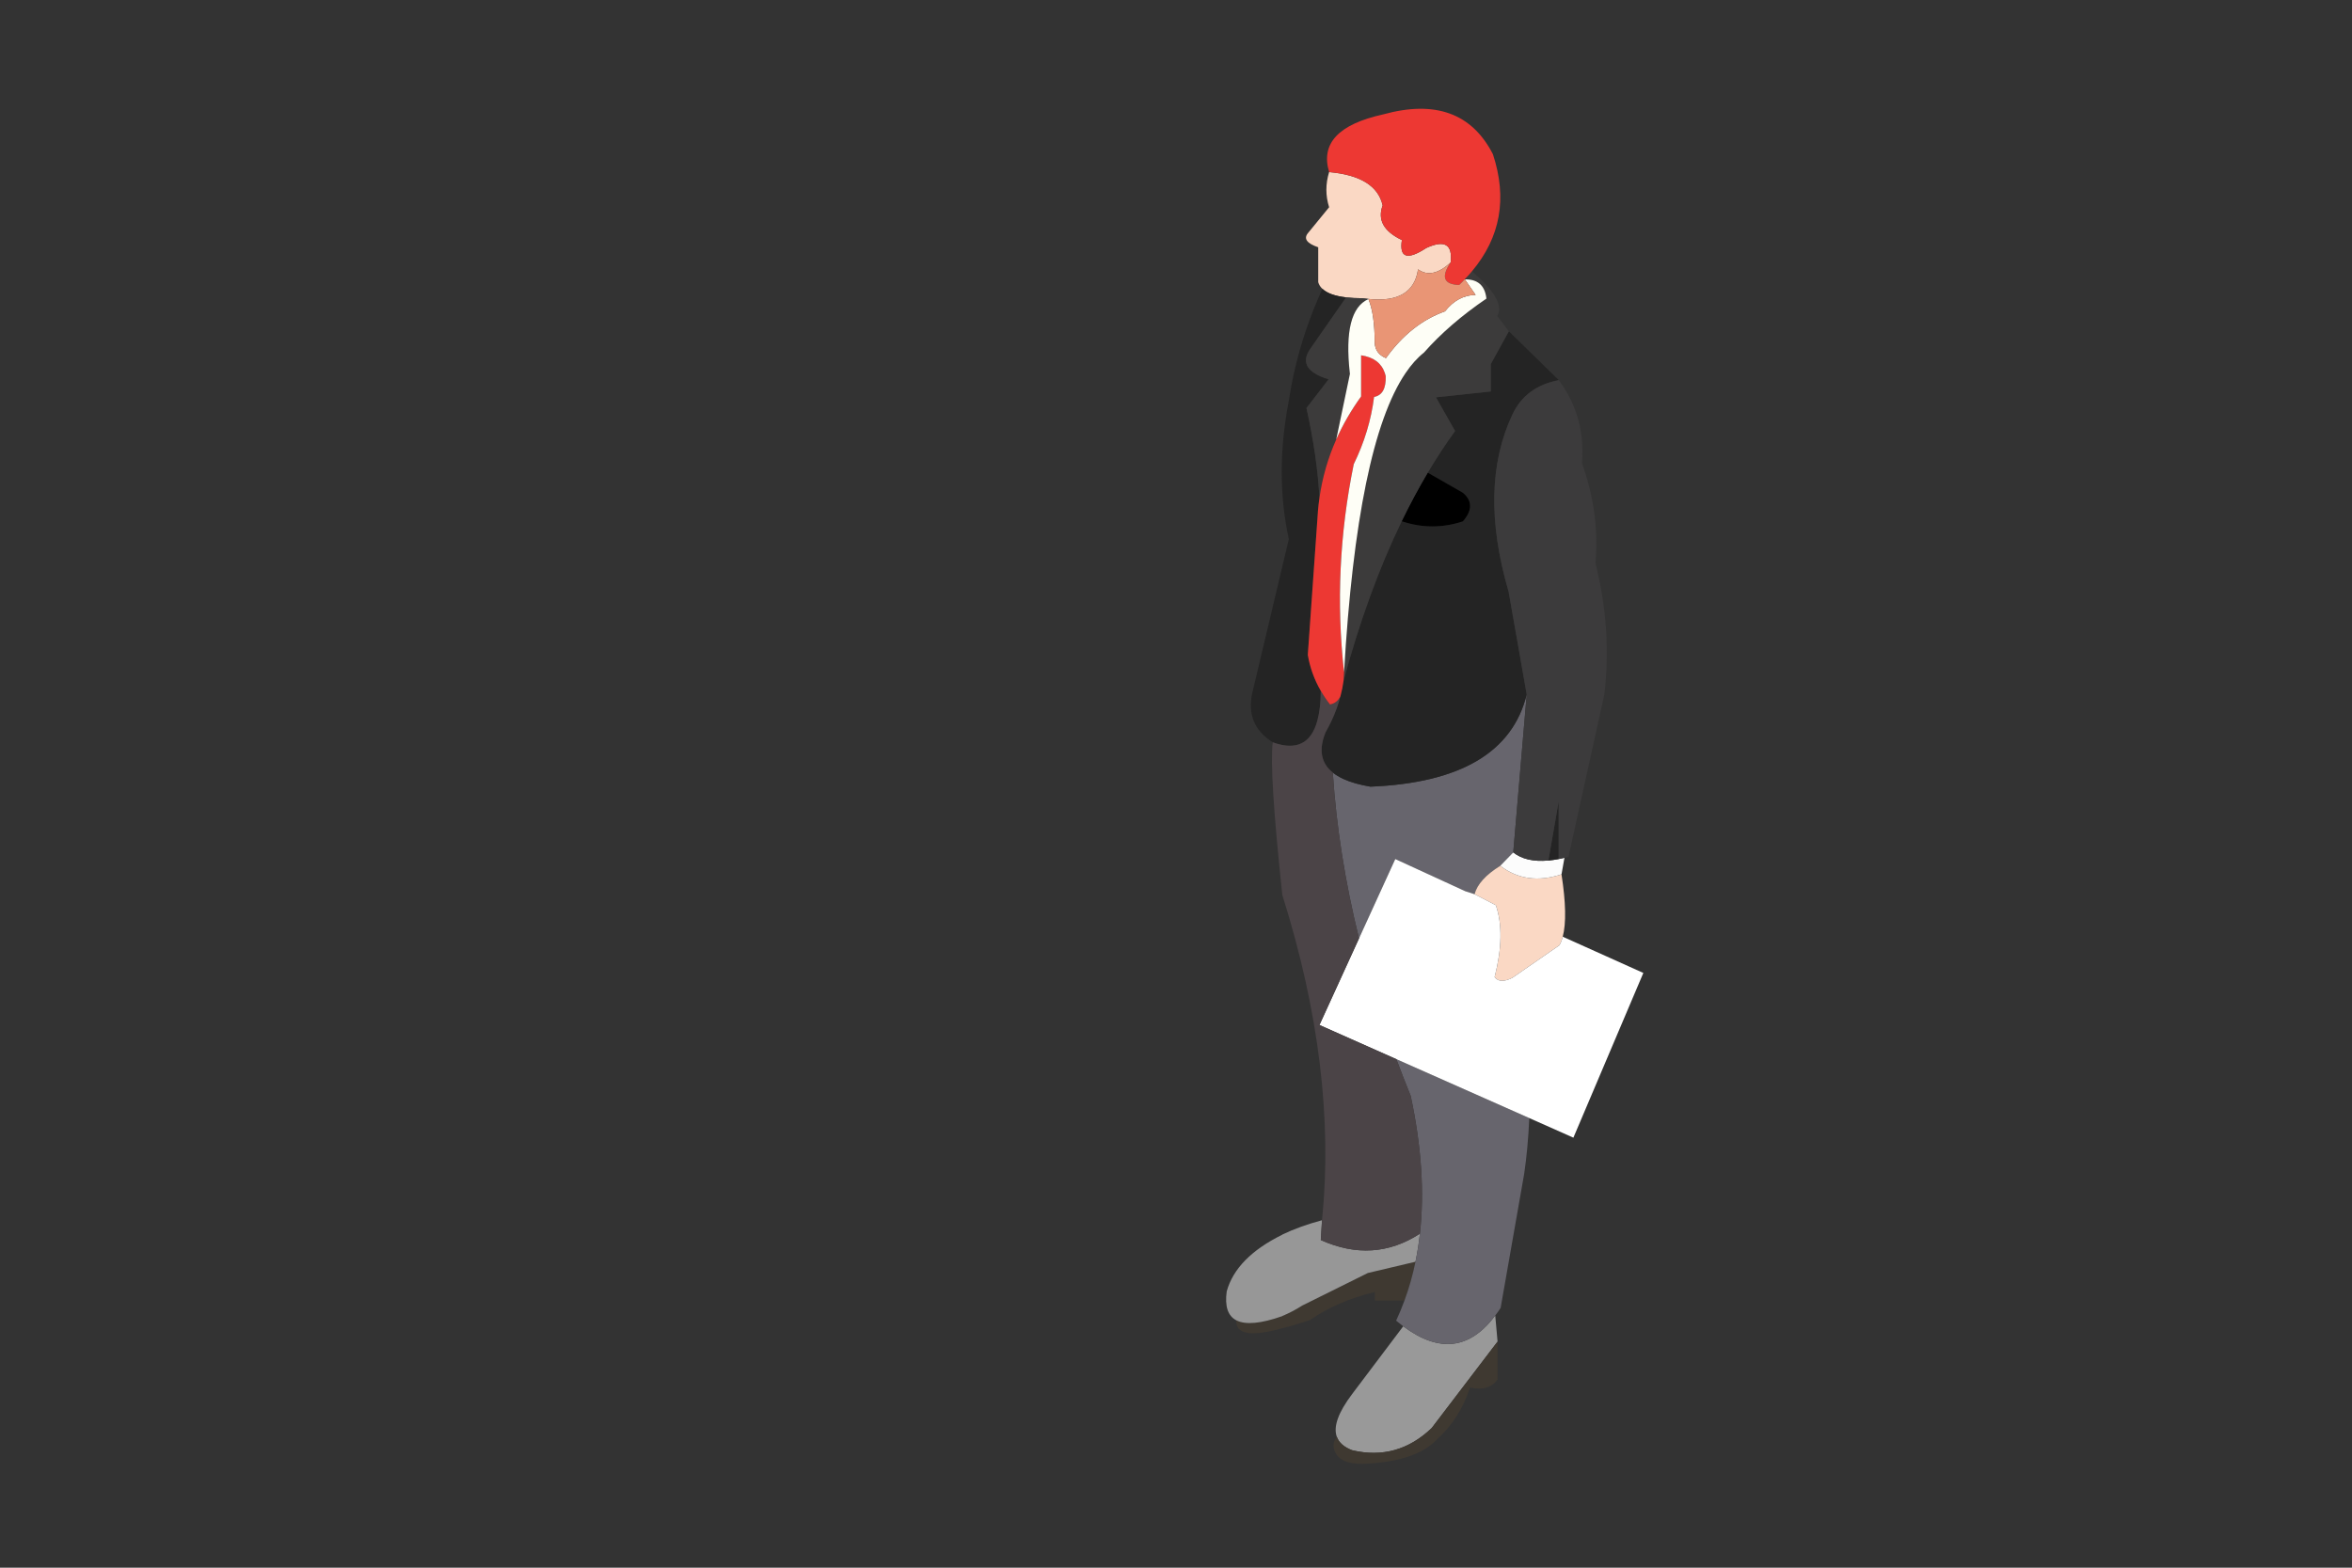 
<svg xmlns="http://www.w3.org/2000/svg" version="1.1" xmlns:xlink="http://www.w3.org/1999/xlink" preserveAspectRatio="none" x="0px" y="0px" width="960px" height="640px" viewBox="0 0 960 640">
<rect x="0" y="0" width="960" height="640" fill="#333333" stroke="none"/>
<defs>
<g id="Layer0_0_FILL">
<path fill="#999999" stroke="none" d="
M 545.65 586.6
Q 546.976 590.174 551.9 592.05 570.326 596.393 584.35 583
L 611.25 547.7 610.3 537.05
Q 594.719 557.876 572.75 541.45
L 551.9 569.1
Q 543.366 580.402 545.65 586.6 Z"/>

<path fill="#3F3931" stroke="none" d="
M 545.65 586.6
Q 543.503 589.072 544.8 592.5 546.976 597.749 556.35 597.6 577.94 596.779 586.55 587.6 595.845 579.199 600 566.45 607.727 568.144 611.25 563.15
L 611.25 547.7 584.35 583
Q 570.326 596.393 551.9 592.05 546.976 590.174 545.65 586.6
M 558.3 519.7
L 531.6 532.95
Q 527.391 535.614 523.4 537.25
L 523.4 537.3
Q 510.245 541.93 504.6 539 504.132 547.611 523.4 542.25 528.41 541.018 534.7 538.9 545.876 531.126 561.15 527.45
L 561.15 530.95 573.25 530.95
Q 576.049 523.349 577.75 515.1
L 558.3 519.7 Z"/>

<path fill="#979797" stroke="none" d="
M 531.6 532.95
L 558.3 519.7 577.75 515.1
Q 578.905 509.518 579.55 503.65 560.641 515.913 539.1 506.25
L 539.6 498.15
Q 530.555 500.571 523.4 504
L 523.4 504.05
Q 504.52 513.351 500.7 527.2 499.447 536.328 504.6 539 510.245 541.93 523.4 537.3
L 523.4 537.25
Q 527.391 535.614 531.6 532.95 Z"/>

<path fill="#67656D" stroke="none" d="
M 622.1 479.3
Q 623.649 468.884 624.2 456.45
L 569.95 432.4
Q 572.744 439.872 575.8 447.4 582.395 478.204 579.55 503.65 578.905 509.518 577.75 515.1 576.049 523.349 573.25 530.95 571.715 535.153 569.85 539.15 571.308 540.378 572.75 541.45 594.719 557.876 610.3 537.05 611.428 535.608 612.5 533.95
L 622.1 479.3
M 548.3 318
Q 545.806 316.847 544 315.4 546.192 348.72 554.7 383.1
L 569.5 350.7 598 363.8 601.85 365.05
Q 603.461 358.961 612.35 353.45
L 617.65 348 623.15 283.5
Q 614.42 318.915 559.35 321.15 552.737 320.033 548.3 318 Z"/>

<path fill="#FAD8C4" stroke="none" d="
M 636.5 385.9
Q 637.34 384.434 637.85 382.4 640.024 374.246 637.35 356.95 622.991 361.644 612.35 353.45 603.461 358.961 601.85 365.05
L 610.55 369.55
Q 614.578 381.208 610.05 398.9 612.237 401.765 617.35 399.15
L 636.5 385.9
M 542.5 70.25
Q 540.26 77.522 542.5 84.6
L 533.75 95.3
Q 531.202 98.614 538.05 100.95
L 538.05 115.2
Q 538.499 116.747 539.75 117.9 542.561 120.607 549.45 121.4 552.364 121.747 556 121.75 557.314 121.951 558.55 122.05 576.757 123.946 578.8 109.95 584.509 114.108 592.1 107.15 593.393 96.079 582.15 101.25 570.523 108.879 572.2 98 561.079 92.724 564.35 83.85 561.641 71.959 542.5 70.25 Z"/>

<path fill="#FCFCFC" stroke="none" d="
M 636.2 350.7
Q 634.007 351.124 632 351.3 622.846 352.123 617.65 348
L 612.35 353.45
Q 622.991 361.644 637.35 356.95
L 638.55 350.2
Q 637.345 350.49 636.2 350.7 Z"/>

<path fill="#242424" stroke="none" d="
M 632 351.3
Q 634.007 351.124 636.2 350.7
L 636.2 327.2 632 351.3
M 593.9 175.95
Q 588.091 183.988 582.75 192.95
L 597.1 201.15
Q 602.971 206.119 597.1 212.85 584.6 216.985 572.1 212.8 558.235 241.489 548.4 277.85 547.976 281.08 547.1 284.3 545.844 289.152 543.6 294 542.43 296.526 541 299.05 536.767 309.596 544 315.4 545.806 316.847 548.3 318 552.737 320.033 559.35 321.15 614.42 318.915 623.15 283.5
L 615.75 241.5
Q 603.312 198.856 617.35 169.15 622.705 157.768 636.25 155.2
L 615.85 135.25 608.5 148.6 608.5 159.8 586.1 162.2 593.9 175.95
M 549.45 121.4
Q 542.561 120.607 539.75 117.9 532.014 134.924 528.15 152.3 526.896 157.905 526.05 163.55 523.119 178.723 523.15 193 523.192 206.977 526.05 220.1
L 511.15 282.85
Q 509.751 289.103 511.6 294 513.628 299.328 519.5 303.05 533.981 308.284 537.75 294 539.049 289.15 539.1 282.05 535.101 275.137 533.8 267.35
L 537.95 208.55
Q 538.169 205.883 538.55 203.25 537.645 186.321 533.25 166.6
L 542.3 154.85
Q 538.652 153.74 536.45 152.3 530.513 148.437 534.95 142.2
L 549.45 121.4 Z"/>

<path fill="#FFFFFF" stroke="none" d="
M 598 363.8
L 569.5 350.7 554.7 383.1 538.55 418.45 569.95 432.4 624.2 456.45 642.2 464.45 670.75 397.2 637.85 382.4
Q 637.34 384.434 636.5 385.9
L 617.35 399.15
Q 612.237 401.765 610.05 398.9 614.578 381.208 610.55 369.55
L 601.85 365.05 598 363.8 Z"/>

<path fill="#4B4447" stroke="none" d="
M 542.85 287.6
Q 540.746 284.9 539.1 282.05 539.049 289.15 537.75 294 533.981 308.284 519.5 303.05 517.98 314.65 523.4 365.4 545.849 436.613 539.6 498.15
L 539.1 506.25
Q 560.641 515.913 579.55 503.65 582.395 478.204 575.8 447.4 572.744 439.872 569.95 432.4
L 538.55 418.45 554.7 383.1
Q 546.192 348.72 544 315.4 536.767 309.596 541 299.05 542.43 296.526 543.6 294 545.844 289.152 547.1 284.3 545.733 287.068 542.85 287.6 Z"/>

<path fill="#000000" stroke="none" d="
M 572.1 212.8
Q 584.6 216.985 597.1 212.85 602.971 206.119 597.1 201.15
L 582.75 192.95
Q 577.166 202.376 572.1 212.8 Z"/>

<path fill="#3C3B3B" stroke="none" d="
M 615.85 135.25
L 611.1 129
Q 614.846 122.857 600.8 110.75 599.437 112.403 597.85 114
L 597.9 114.05
Q 605.823 113.915 606.7 121.9 591.477 132.287 581.2 143.95 577.218 147.102 573.7 152.3 553.992 181.367 548.6 274.4
L 548.6 274.45
Q 548.598 274.518 548.6 274.55 548.49 276.192 548.4 277.85 558.235 241.489 572.1 212.8 577.166 202.376 582.75 192.95 588.091 183.988 593.9 175.95
L 586.1 162.2 608.5 159.8 608.5 148.6 615.85 135.25
M 558.55 122.1
L 558.55 122.05
Q 557.314 121.951 556 121.75 552.364 121.747 549.45 121.4
L 534.95 142.2
Q 530.513 148.437 536.45 152.3 538.652 153.74 542.3 154.85
L 533.25 166.6
Q 537.645 186.321 538.55 203.25 540.291 190.896 545.4 179.4
L 551 152.6
Q 550.983 152.45 550.95 152.3 548.08 126.717 558.55 122.1 Z"/>

<path fill="#ED3833" stroke="none" d="
M 552.55 189.5
Q 559.087 176.129 560.85 162.05 565.841 161.114 565.6 153.55 565.449 152.901 565.25 152.3 563.16 146.157 555.55 145.05
L 555.55 161.85
Q 549.425 170.361 545.4 179.4 540.291 190.896 538.55 203.25 538.169 205.883 537.95 208.55
L 533.8 267.35
Q 535.101 275.137 539.1 282.05 540.746 284.9 542.85 287.6 545.733 287.068 547.1 284.3 547.976 281.08 548.4 277.85 548.49 276.192 548.6 274.55 548.598 274.518 548.6 274.45
L 548.6 274.4
Q 543.844 232.198 552.55 189.5
M 542.5 70.25
Q 561.641 71.959 564.35 83.85 561.079 92.724 572.2 98 570.523 108.879 582.15 101.25 593.393 96.079 592.1 107.15 586.088 115.974 595.55 116.35 596.761 115.203 597.85 114 599.437 112.403 600.8 110.75 618.272 89.946 609.35 62.95 596.515 37.903 564.55 46.7 537.217 52.715 542.5 70.25 Z"/>

<path fill="#FEFEF6" stroke="none" d="
M 565.7 146.2
Q 561.315 144.41 561.1 139.9 561.127 128.403 558.55 122.1 548.08 126.717 550.95 152.3 550.983 152.45 551 152.6
L 545.4 179.4
Q 549.425 170.361 555.55 161.85
L 555.55 145.05
Q 563.16 146.157 565.25 152.3 565.449 152.901 565.6 153.55 565.841 161.114 560.85 162.05 559.087 176.129 552.55 189.5 543.844 232.198 548.6 274.4 553.992 181.367 573.7 152.3 577.218 147.102 581.2 143.95 591.477 132.287 606.7 121.9 605.823 113.915 597.9 114.05
L 602.3 120.4
Q 595.022 120.494 589.8 127.1 575.806 132.086 565.7 146.2 Z"/>

<path fill="#E99575" stroke="none" d="
M 558.55 122.05
L 558.55 122.1
Q 561.127 128.403 561.1 139.9 561.315 144.41 565.7 146.2 575.806 132.086 589.8 127.1 595.022 120.494 602.3 120.4
L 597.9 114.05 597.85 114
Q 596.761 115.203 595.55 116.35 586.088 115.974 592.1 107.15 584.509 114.108 578.8 109.95 576.757 123.946 558.55 122.05 Z"/>

<path fill="#3C3B3C" stroke="none" d="
M 654.85 283.45
Q 657.981 256.675 651.2 229.9 653.018 209.5 645.7 189.1 647.275 170.05 636.25 155.2 622.705 157.768 617.35 169.15 603.312 198.856 615.75 241.5
L 623.15 283.5 617.65 348
Q 622.846 352.123 632 351.3
L 636.2 327.2 636.2 350.7
Q 637.345 350.49 638.55 350.2 639.359 350.022 640.2 349.8
L 654.85 283.45 Z"/>
</g>
</defs>

<g transform="matrix( 1, 0, 0, 1, 0,0) ">
<use xlink:href="#Layer0_0_FILL"/>
</g>
</svg>
